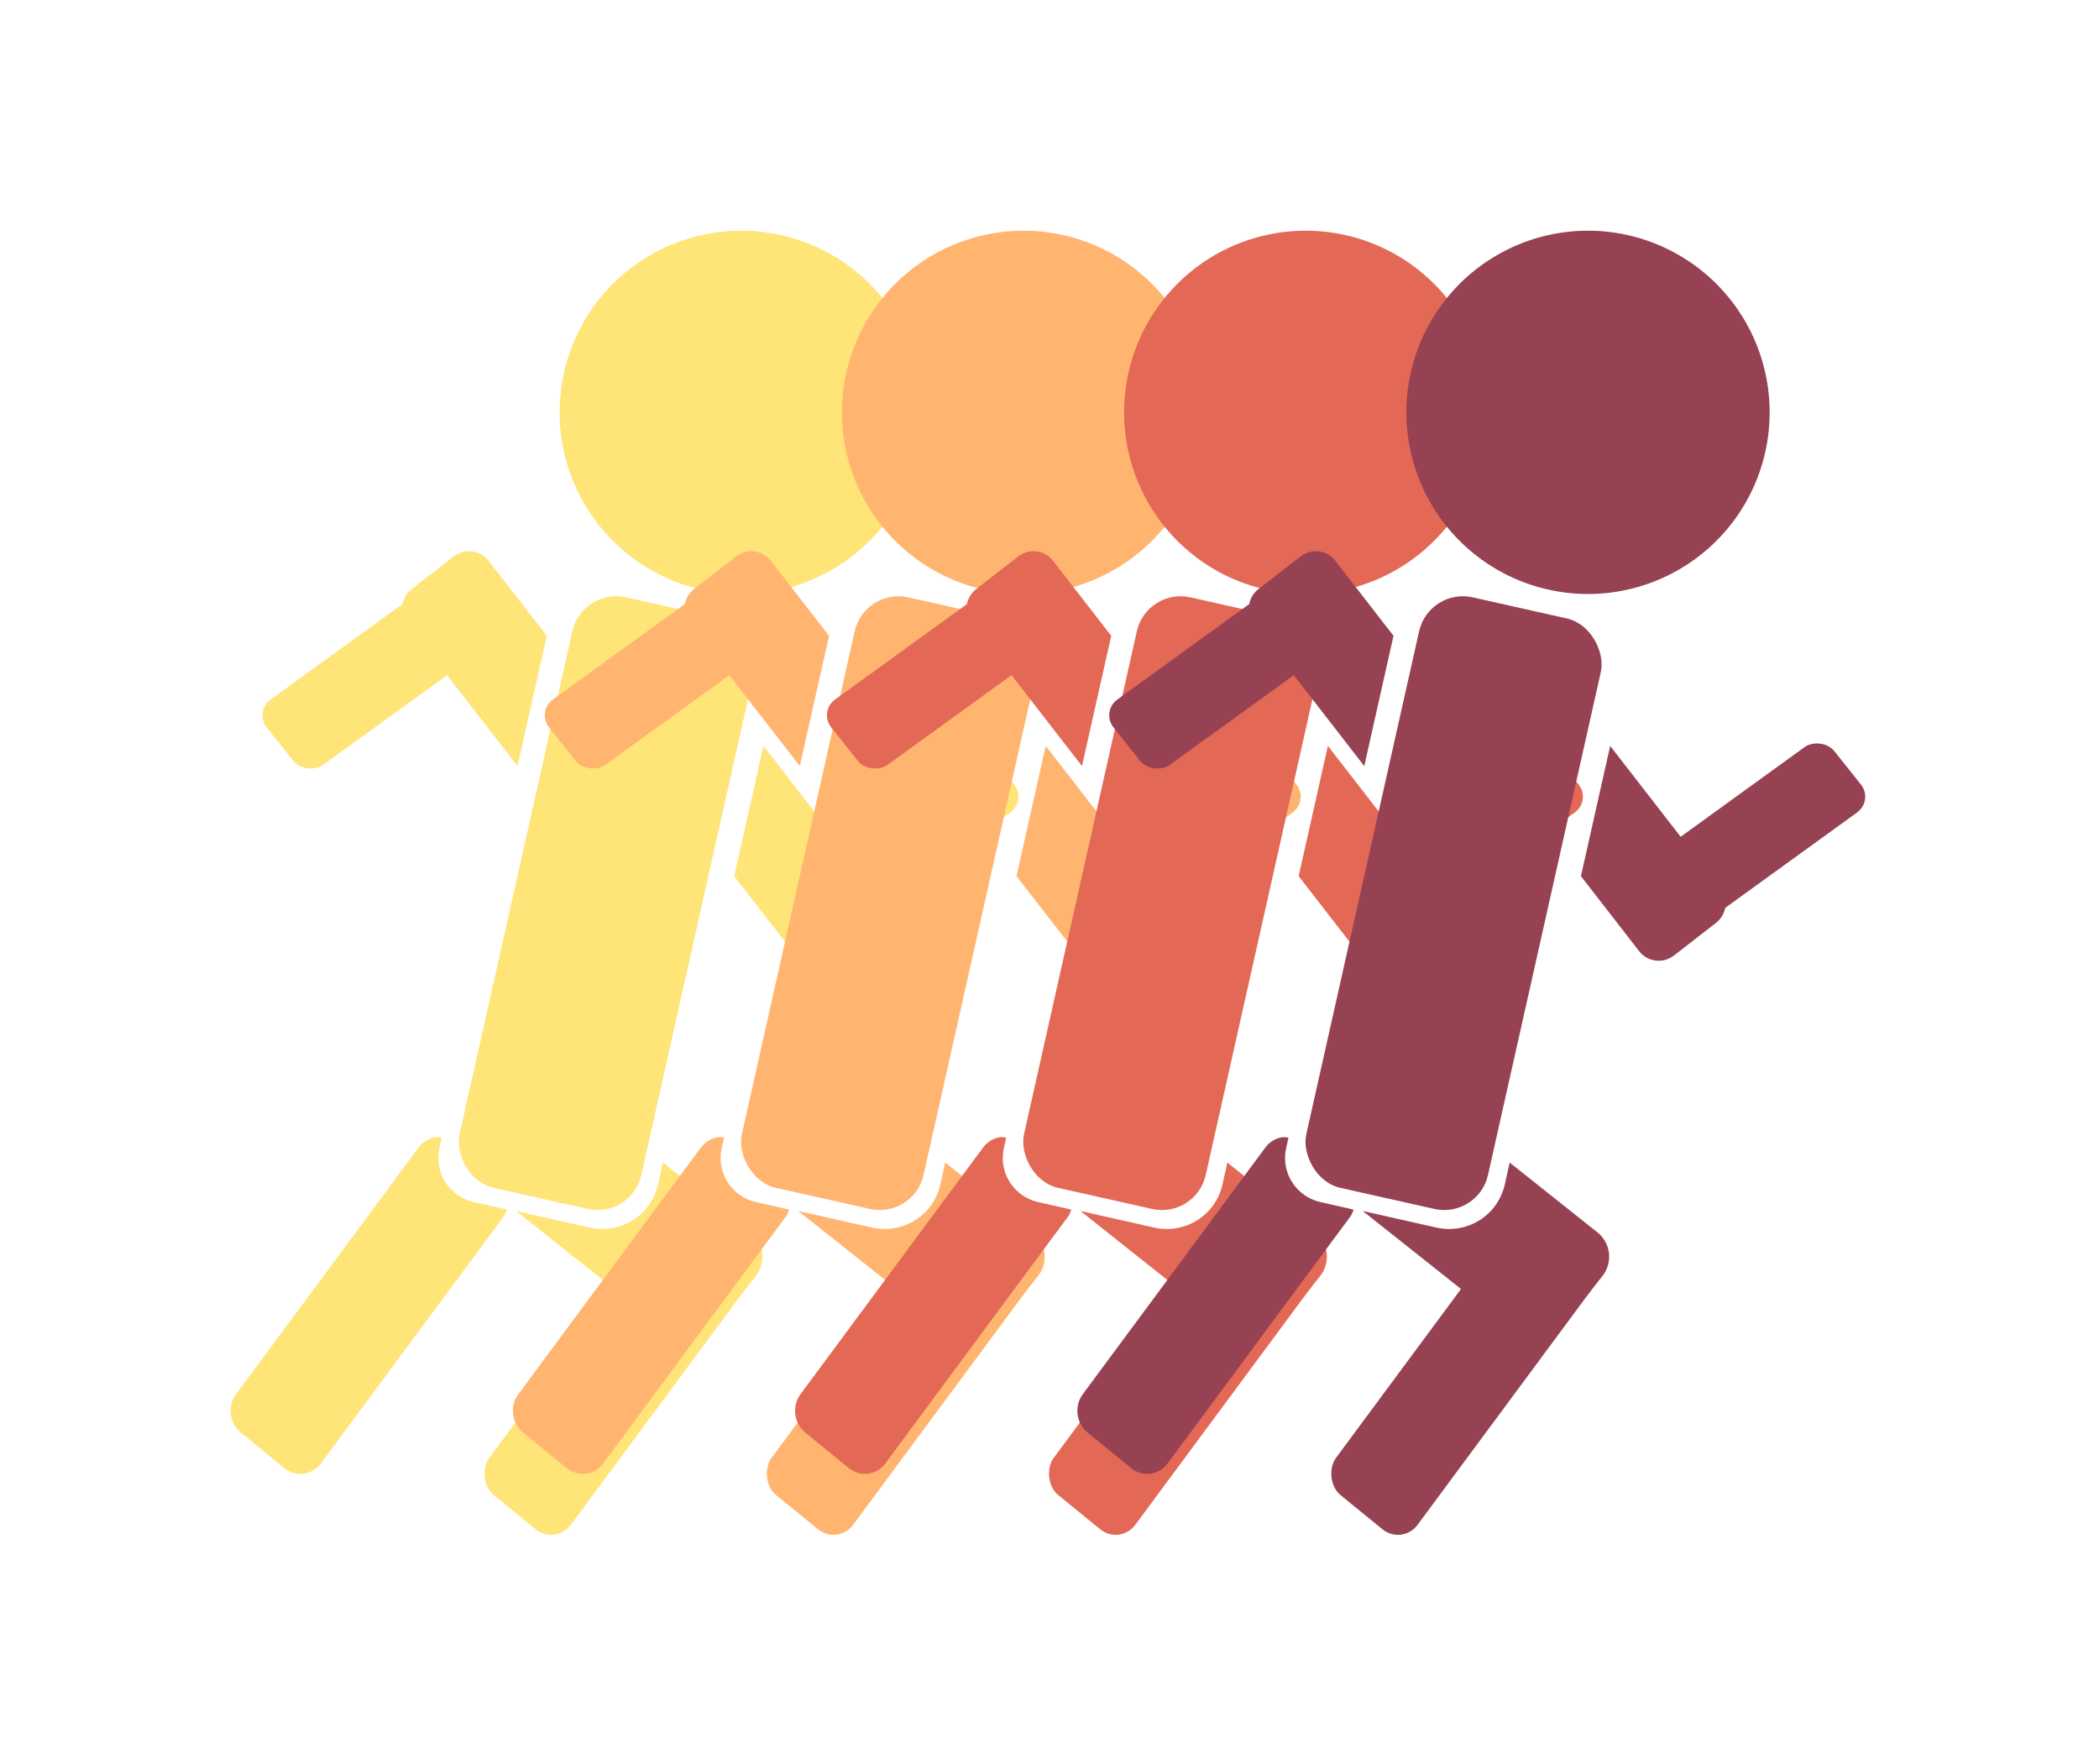 <?xml version="1.0" encoding="UTF-8" standalone="no"?>
<!-- Created with Inkscape (http://www.inkscape.org/) -->

<svg
   xmlns:dc="http://purl.org/dc/elements/1.1/"
   xmlns:cc="http://creativecommons.org/ns#"
   xmlns:rdf="http://www.w3.org/1999/02/22-rdf-syntax-ns#"
   xmlns:svg="http://www.w3.org/2000/svg"
   xmlns="http://www.w3.org/2000/svg"
   xmlns:sodipodi="http://sodipodi.sourceforge.net/DTD/sodipodi-0.dtd"
   xmlns:inkscape="http://www.inkscape.org/namespaces/inkscape"
   width="18.203mm"
   height="15.295mm"
   viewBox="0 0 18.203 15.295"
   version="1.1"
   id="svg8"
   inkscape:version="0.92.5 (2060ec1f9f, 2020-04-08)"
   sodipodi:docname="speed_button.svg">
  <defs
     id="defs2" />
  <sodipodi:namedview
     id="base"
     pagecolor="#ffffff"
     bordercolor="#666666"
     borderopacity="1.0"
     inkscape:pageopacity="0.0"
     inkscape:pageshadow="2"
     inkscape:zoom="6.4139693"
     inkscape:cx="53.973856"
     inkscape:cy="34.00753"
     inkscape:document-units="mm"
     inkscape:current-layer="layer1"
     showgrid="true"
     fit-margin-top="2"
     fit-margin-left="2"
     fit-margin-right="2"
     fit-margin-bottom="2"
     inkscape:window-width="1920"
     inkscape:window-height="1009"
     inkscape:window-x="0"
     inkscape:window-y="34"
     inkscape:window-maximized="1"
     inkscape:snap-global="false">
    <inkscape:grid
       type="xygrid"
       id="grid823"
       originx="-19.843"
       originy="-175.641" />
  </sodipodi:namedview>
  <g
     inkscape:label="Capa 1"
     inkscape:groupmode="layer"
     id="layer1"
     transform="translate(-19.843,-106.064)">
    <g
       id="g1012">
      <g
         style="fill:#e36956"
         transform="matrix(-0.126,0.218,-0.218,-0.126,57.99,99.916)"
         id="g935">
        <path
           style="opacity:1;fill:#e36956;fill-opacity:1;stroke:none;stroke-width:5;stroke-linecap:round;stroke-linejoin:miter;stroke-miterlimit:4;stroke-dasharray:none;stroke-dashoffset:0;stroke-opacity:1"
           d="m 130,307.52 c -86.667,543.333 -43.333,271.667 0,0 z m 0,0 c 0,0 -57.471,19.171 -59.91,95 H 70 v 5 115 h 0.035 c -0.011,1.423 0.433,2.843 1.326,4.234 l 0.072,0.109 c 7.189,10.772 39.193,17.567 71.518,15.186 27.468,-2.031 47.013,-10.151 47.008,-19.529 H 190 v -115 -5 h -0.09 c -2.439,-75.829 -59.91,-95 -59.91,-95 z"
           id="rect829"
           inkscape:connector-curvature="0"
           sodipodi:nodetypes="ccccccccccccccccc"
           transform="scale(0.265)" />
        <g
           style="fill:#e36956"
           id="g925">
          <g
             style="fill:#e36956"
             id="g876">
            <path
               style="opacity:1;fill:#e36956;fill-opacity:1;stroke:none;stroke-width:1.231;stroke-linecap:round;stroke-linejoin:miter;stroke-miterlimit:4;stroke-dasharray:none;stroke-dashoffset:0;stroke-opacity:1"
               d="m 33.843,84.01 c 0,0 -0.999,0.337 -2.472,1.172 4.082,2.316 11.832,8.495 12.273,22.209 h 0.022 v 1.231 28.304 h -0.01 c 0.001,2.308 -4.809,4.307 -11.57,4.807 -0.233,0.017 -0.467,0.032 -0.7,0.046 1.822,0.103 3.73,0.095 5.645,-0.046 6.76,-0.5 11.571,-2.498 11.57,-4.807 h 0.01 v -28.304 -1.231 h -0.022 C 47.989,88.729 33.843,84.01 33.843,84.01 Z"
               id="path852"
               inkscape:connector-curvature="0" />
            <path
               style="opacity:1;fill:#e36956;fill-opacity:1;stroke:none;stroke-width:1.323;stroke-linecap:round;stroke-linejoin:miter;stroke-miterlimit:4;stroke-dasharray:none;stroke-dashoffset:0;stroke-opacity:1"
               d="m 49.994,131.61 a 15.875,5.292 0 0 1 -12.31,4.519 15.875,5.292 0 0 1 -18.922,-4.017 l -0.019,-0.029 a 15.875,5.292 0 0 1 -0.221,-0.448 15.875,5.292 0 0 0 0.221,1.77 l 0.019,0.029 a 15.875,5.292 0 0 0 18.922,4.017 15.875,5.292 0 0 0 12.31,-5.842 z"
               id="path845"
               inkscape:connector-curvature="0" />
            <path
               inkscape:connector-curvature="0"
               id="path850"
               d="m 49.994,109.12 a 15.875,5.292 0 0 1 -12.31,4.519 15.875,5.292 0 0 1 -18.922,-4.017 l -0.019,-0.029 a 15.875,5.292 0 0 1 -0.221,-0.448 15.875,5.292 0 0 0 0.221,1.77 l 0.019,0.029 a 15.875,5.292 0 0 0 18.922,4.017 15.875,5.292 0 0 0 12.31,-5.842 z"
               style="opacity:1;fill:#e36956;fill-opacity:1;stroke:none;stroke-width:1.323;stroke-linecap:round;stroke-linejoin:miter;stroke-miterlimit:4;stroke-dasharray:none;stroke-dashoffset:0;stroke-opacity:1" />
            <path
               style="opacity:1;fill:#e36956;fill-opacity:1;stroke:none;stroke-width:1.323;stroke-linecap:round;stroke-linejoin:miter;stroke-miterlimit:4;stroke-dasharray:none;stroke-dashoffset:0;stroke-opacity:1"
               d="m 49.994,107.798 a 15.875,5.292 0 0 1 -12.31,4.519 15.875,5.292 0 0 1 -18.922,-4.017 l -0.019,-0.029 a 15.875,5.292 0 0 1 -0.221,-0.448 15.875,5.292 0 0 0 0.221,1.77 l 0.019,0.029 a 15.875,5.292 0 0 0 18.922,4.017 15.875,5.292 0 0 0 12.31,-5.842 z"
               id="path867"
               inkscape:connector-curvature="0" />
            <path
               inkscape:connector-curvature="0"
               id="path869"
               d="m 49.994,130.312 a 15.875,5.292 0 0 1 -12.31,4.519 15.875,5.292 0 0 1 -18.922,-4.017 l -0.019,-0.029 a 15.875,5.292 0 0 1 -0.221,-0.448 15.875,5.292 0 0 0 0.221,1.77 l 0.019,0.029 a 15.875,5.292 0 0 0 18.922,4.017 15.875,5.292 0 0 0 12.31,-5.842 z"
               style="opacity:1;fill:#e36956;fill-opacity:1;stroke:none;stroke-width:1.323;stroke-linecap:round;stroke-linejoin:miter;stroke-miterlimit:4;stroke-dasharray:none;stroke-dashoffset:0;stroke-opacity:1" />
          </g>
        </g>
      </g>
      <path
         inkscape:connector-curvature="0"
         id="path937"
         d="m 35.471,101.085 h -6.615 l 6.615,-1.323 1.323,1.323 z"
         style="fill:#ff9166;stroke:none;stroke-width:0.265px;stroke-linecap:butt;stroke-linejoin:miter;stroke-opacity:1" />
      <path
         style="fill:#ff9166;stroke:none;stroke-width:0.265px;stroke-linecap:butt;stroke-linejoin:miter;stroke-opacity:1"
         d="m 39.431,95.571 -2.164,-6.251 0.914,6.683 1.683,0.817 z"
         id="path939"
         inkscape:connector-curvature="0" />
      <path
         inkscape:connector-curvature="0"
         id="path941"
         d="m 38.173,96.847 -2.474,-3.512 1.98,4.003 0.99,0.212 z"
         style="fill:#ff9166;stroke:none;stroke-width:0.154px;stroke-linecap:butt;stroke-linejoin:miter;stroke-opacity:1" />
      <path
         style="fill:#ff9166;stroke:none;stroke-width:0.154px;stroke-linecap:butt;stroke-linejoin:miter;stroke-opacity:1"
         d="m 36.633,99.093 -4.296,0.052 4.404,-0.741 0.752,0.678 z"
         id="path943"
         inkscape:connector-curvature="0" />
      <path
         inkscape:connector-curvature="0"
         id="path945"
         d="m 28.522,99.917 -0.908,0.289 -0.413,-0.701 z"
         style="fill:#ff9166;stroke:none;stroke-width:0.265px;stroke-linecap:butt;stroke-linejoin:miter;stroke-opacity:1" />
      <path
         inkscape:connector-curvature="0"
         id="path947"
         d="m 34.668,90.594 -0.289,-0.908 0.949,0.495 z"
         style="fill:#ff9166;stroke:none;stroke-width:0.265px;stroke-linecap:butt;stroke-linejoin:miter;stroke-opacity:1" />
      <path
         inkscape:connector-curvature="0"
         id="path949"
         d="m 33.802,87.83 -0.413,-0.578 0.66,0.165 0.165,0.454 z"
         style="fill:#ff9166;stroke:none;stroke-width:0.265px;stroke-linecap:butt;stroke-linejoin:miter;stroke-opacity:1" />
      <path
         inkscape:connector-curvature="0"
         id="path951"
         d="m 25.964,97.524 -1.155,-0.124 1.485,-0.248 z"
         style="fill:#ff9166;stroke:none;stroke-width:0.265px;stroke-linecap:butt;stroke-linejoin:miter;stroke-opacity:1" />
      <path
         inkscape:connector-curvature="0"
         id="path953"
         d="m 39.431,95.571 -2.164,-6.251 0.914,6.683 1.683,0.817 z"
         style="fill:#ff9166;stroke:none;stroke-width:0.265px;stroke-linecap:butt;stroke-linejoin:miter;stroke-opacity:1" />
      <path
         style="fill:#ffe478;stroke:none;stroke-width:0.177px;stroke-linecap:butt;stroke-linejoin:miter;stroke-opacity:1"
         d="m 36.962,100.992 h -4.535 l 4.535,-0.861 0.907,0.861 z"
         id="path955"
         inkscape:connector-curvature="0" />
      <path
         style="fill:#ffe478;stroke:none;stroke-width:0.103px;stroke-linecap:butt;stroke-linejoin:miter;stroke-opacity:1"
         d="m 38.567,98.604 -1.696,-2.287 1.357,2.606 0.679,0.138 z"
         id="path957"
         inkscape:connector-curvature="0" />
      <path
         inkscape:connector-curvature="0"
         id="path959"
         d="m 38.295,99.86 -2.945,0.034 3.019,-0.482 0.515,0.441 z"
         style="fill:#ffe478;stroke:none;stroke-width:0.103px;stroke-linecap:butt;stroke-linejoin:miter;stroke-opacity:1" />
      <path
         style="fill:#ffe478;stroke:none;stroke-width:0.177px;stroke-linecap:butt;stroke-linejoin:miter;stroke-opacity:1"
         d="m 39.677,97.401 -1.484,-4.07 0.627,4.351 1.154,0.532 z"
         id="path961"
         inkscape:connector-curvature="0" />
      <g
         id="g979"
         transform="matrix(-0.126,0.218,-0.218,-0.126,58.196,99.462)"
         style="fill:#964253">
        <path
           transform="scale(0.265)"
           sodipodi:nodetypes="ccccccccccccccccc"
           inkscape:connector-curvature="0"
           id="path963"
           d="m 130,307.52 c -86.667,543.333 -43.333,271.667 0,0 z m 0,0 c 0,0 -57.471,19.171 -59.91,95 H 70 v 5 115 h 0.035 c -0.011,1.423 0.433,2.843 1.326,4.234 l 0.072,0.109 c 7.189,10.772 39.193,17.567 71.518,15.186 27.468,-2.031 47.013,-10.151 47.008,-19.529 H 190 v -115 -5 h -0.09 c -2.439,-75.829 -59.91,-95 -59.91,-95 z"
           style="opacity:1;fill:#964253;fill-opacity:1;stroke:none;stroke-width:5;stroke-linecap:round;stroke-linejoin:miter;stroke-miterlimit:4;stroke-dasharray:none;stroke-dashoffset:0;stroke-opacity:1" />
        <g
           id="g977"
           style="fill:#964253">
          <g
             id="g975"
             style="fill:#964253">
            <path
               inkscape:connector-curvature="0"
               id="path965"
               d="m 33.843,84.01 c 0,0 -0.999,0.337 -2.472,1.172 4.082,2.316 11.832,8.495 12.273,22.209 h 0.022 v 1.231 28.304 h -0.01 c 0.001,2.308 -4.809,4.307 -11.57,4.807 -0.233,0.017 -0.467,0.032 -0.7,0.046 1.822,0.103 3.73,0.095 5.645,-0.046 6.76,-0.5 11.571,-2.498 11.57,-4.807 h 0.01 v -28.304 -1.231 h -0.022 C 47.989,88.729 33.843,84.01 33.843,84.01 Z"
               style="opacity:1;fill:#964253;fill-opacity:1;stroke:none;stroke-width:1.231;stroke-linecap:round;stroke-linejoin:miter;stroke-miterlimit:4;stroke-dasharray:none;stroke-dashoffset:0;stroke-opacity:1" />
            <path
               inkscape:connector-curvature="0"
               id="path967"
               d="m 49.994,131.61 a 15.875,5.292 0 0 1 -12.31,4.519 15.875,5.292 0 0 1 -18.922,-4.017 l -0.019,-0.029 a 15.875,5.292 0 0 1 -0.221,-0.448 15.875,5.292 0 0 0 0.221,1.77 l 0.019,0.029 a 15.875,5.292 0 0 0 18.922,4.017 15.875,5.292 0 0 0 12.31,-5.842 z"
               style="opacity:1;fill:#964253;fill-opacity:1;stroke:none;stroke-width:1.323;stroke-linecap:round;stroke-linejoin:miter;stroke-miterlimit:4;stroke-dasharray:none;stroke-dashoffset:0;stroke-opacity:1" />
            <path
               style="opacity:1;fill:#964253;fill-opacity:1;stroke:none;stroke-width:1.323;stroke-linecap:round;stroke-linejoin:miter;stroke-miterlimit:4;stroke-dasharray:none;stroke-dashoffset:0;stroke-opacity:1"
               d="m 49.994,109.12 a 15.875,5.292 0 0 1 -12.31,4.519 15.875,5.292 0 0 1 -18.922,-4.017 l -0.019,-0.029 a 15.875,5.292 0 0 1 -0.221,-0.448 15.875,5.292 0 0 0 0.221,1.77 l 0.019,0.029 a 15.875,5.292 0 0 0 18.922,4.017 15.875,5.292 0 0 0 12.31,-5.842 z"
               id="path969"
               inkscape:connector-curvature="0" />
            <path
               inkscape:connector-curvature="0"
               id="path971"
               d="m 49.994,107.798 a 15.875,5.292 0 0 1 -12.31,4.519 15.875,5.292 0 0 1 -18.922,-4.017 l -0.019,-0.029 a 15.875,5.292 0 0 1 -0.221,-0.448 15.875,5.292 0 0 0 0.221,1.77 l 0.019,0.029 a 15.875,5.292 0 0 0 18.922,4.017 15.875,5.292 0 0 0 12.31,-5.842 z"
               style="opacity:1;fill:#964253;fill-opacity:1;stroke:none;stroke-width:1.323;stroke-linecap:round;stroke-linejoin:miter;stroke-miterlimit:4;stroke-dasharray:none;stroke-dashoffset:0;stroke-opacity:1" />
            <path
               style="opacity:1;fill:#964253;fill-opacity:1;stroke:none;stroke-width:1.323;stroke-linecap:round;stroke-linejoin:miter;stroke-miterlimit:4;stroke-dasharray:none;stroke-dashoffset:0;stroke-opacity:1"
               d="m 49.994,130.312 a 15.875,5.292 0 0 1 -12.31,4.519 15.875,5.292 0 0 1 -18.922,-4.017 l -0.019,-0.029 a 15.875,5.292 0 0 1 -0.221,-0.448 15.875,5.292 0 0 0 0.221,1.77 l 0.019,0.029 a 15.875,5.292 0 0 0 18.922,4.017 15.875,5.292 0 0 0 12.31,-5.842 z"
               id="path973"
               inkscape:connector-curvature="0" />
          </g>
        </g>
      </g>
    </g>
    <g
       id="g1092"
       style="fill:#ffe478"
       transform="translate(0,0.021)">
      <path
         d="m 24.732,109.952 a 1.575,1.575 0 0 1 1.204,-1.872 1.575,1.575 0 0 1 1.874,1.201 1.575,1.575 0 0 1 -1.198,1.876 1.575,1.575 0 0 1 -1.878,-1.196"
         sodipodi:open="true"
         sodipodi:end="2.9226236"
         sodipodi:start="2.9282436"
         sodipodi:ry="1.5751226"
         sodipodi:rx="1.5751226"
         sodipodi:cy="109.61842"
         sodipodi:cx="26.271887"
         sodipodi:type="arc"
         id="path1033"
         style="opacity:1;fill:#ffe478;fill-opacity:1;stroke:none;stroke-width:0.529;stroke-linecap:round;stroke-linejoin:miter;stroke-miterlimit:4;stroke-dasharray:none;stroke-dashoffset:0;stroke-opacity:1" />
      <rect
         transform="rotate(12.642)"
         ry="0.389"
         y="102.996"
         x="48.612"
         height="5.248"
         width="1.615"
         id="rect1035"
         style="opacity:1;fill:#ffe478;fill-opacity:1;stroke:none;stroke-width:0.523;stroke-linecap:round;stroke-linejoin:miter;stroke-miterlimit:4;stroke-dasharray:none;stroke-dashoffset:0;stroke-opacity:1" />
      <g
         transform="translate(0.113,0.062)"
         id="g1046"
         style="fill:#ffe478">
        <path
           inkscape:connector-curvature="0"
           style="opacity:1;fill:#ffe478;fill-opacity:1;stroke:none;stroke-width:1.091;stroke-linecap:round;stroke-linejoin:miter;stroke-miterlimit:4;stroke-dasharray:none;stroke-dashoffset:0;stroke-opacity:1"
           d="m 33.32,117.176 -0.957,4.262 1.904,2.455 c 0.276,0.355 0.783,0.418 1.139,0.143 l 1.377,-1.068 c 0.355,-0.276 0.42,-0.783 0.145,-1.139 z"
           transform="matrix(0.265,0,0,0.265,17.521,81.398)"
           id="rect1037" />
        <rect
           style="opacity:1;fill:#ffe478;fill-opacity:1;stroke:none;stroke-width:0.237;stroke-linecap:round;stroke-linejoin:miter;stroke-miterlimit:4;stroke-dasharray:none;stroke-dashoffset:0;stroke-opacity:1"
           id="rect1039"
           width="0.727"
           height="2.395"
           x="107.684"
           y="-50.425"
           ry="0.178"
           transform="matrix(0.623,0.782,0.81,-0.586,0,0)" />
      </g>
      <g
         transform="rotate(180,25.341,112.568)"
         id="g1052"
         style="fill:#ffe478">
        <path
           inkscape:connector-curvature="0"
           id="path1048"
           transform="matrix(0.265,0,0,0.265,17.521,81.398)"
           d="m 33.32,117.176 -0.957,4.262 1.904,2.455 c 0.276,0.355 0.783,0.418 1.139,0.143 l 1.377,-1.068 c 0.355,-0.276 0.42,-0.783 0.145,-1.139 z"
           style="opacity:1;fill:#ffe478;fill-opacity:1;stroke:none;stroke-width:1.091;stroke-linecap:round;stroke-linejoin:miter;stroke-miterlimit:4;stroke-dasharray:none;stroke-dashoffset:0;stroke-opacity:1" />
        <rect
           transform="matrix(0.623,0.782,0.81,-0.586,0,0)"
           ry="0.178"
           y="-50.425"
           x="107.684"
           height="2.395"
           width="0.727"
           id="rect1050"
           style="opacity:1;fill:#ffe478;fill-opacity:1;stroke:none;stroke-width:0.237;stroke-linecap:round;stroke-linejoin:miter;stroke-miterlimit:4;stroke-dasharray:none;stroke-dashoffset:0;stroke-opacity:1" />
      </g>
      <g
         transform="translate(0.022,-0.03)"
         id="g1067"
         style="fill:#ffe478">
        <path
           style="opacity:1;fill:#ffe478;fill-opacity:1;stroke:none;stroke-width:0.363;stroke-linecap:round;stroke-linejoin:miter;stroke-miterlimit:4;stroke-dasharray:none;stroke-dashoffset:0;stroke-opacity:1"
           d="m 25.57,116.155 -0.042,0.189 c -0.06,0.268 -0.324,0.435 -0.592,0.375 l -0.64,-0.144 1.338,1.062 c 0.117,0.093 0.286,0.074 0.379,-0.043 l 0.361,-0.454 c 0.093,-0.117 0.074,-0.287 -0.043,-0.38 z"
           id="path1054"
           inkscape:connector-curvature="0" />
        <rect
           transform="matrix(0.775,0.632,-0.595,0.804,0,0)"
           ry="0.223"
           y="74.075"
           x="90.061"
           height="3.013"
           width="0.915"
           id="rect1056"
           style="opacity:1;fill:#ffe478;fill-opacity:1;stroke:none;stroke-width:0.298;stroke-linecap:round;stroke-linejoin:miter;stroke-miterlimit:4;stroke-dasharray:none;stroke-dashoffset:0;stroke-opacity:1" />
      </g>
      <path
         inkscape:connector-curvature="0"
         id="rect1071"
         d="m 23.624,115.905 c -0.057,0.007 -0.112,0.038 -0.15,0.089 l -1.584,2.14 c -0.076,0.103 -0.058,0.252 0.042,0.333 l 0.376,0.307 c 0.1,0.081 0.241,0.064 0.318,-0.04 l 1.584,-2.14 c 0.014,-0.019 0.021,-0.04 0.029,-0.061 l -0.287,-0.065 c -0.213,-0.048 -0.346,-0.257 -0.298,-0.47 l 0.02,-0.089 c -0.017,-0.002 -0.033,-0.006 -0.05,-0.004 z"
         style="opacity:1;fill:#ffe478;fill-opacity:1;stroke:none;stroke-width:0.309;stroke-linecap:round;stroke-linejoin:miter;stroke-miterlimit:4;stroke-dasharray:none;stroke-dashoffset:0;stroke-opacity:1" />
    </g>
    <g
       id="g1118"
       transform="translate(2.448,0.021)"
       style="fill:#ffb570">
      <path
         style="opacity:1;fill:#ffb570;fill-opacity:1;stroke:none;stroke-width:0.529;stroke-linecap:round;stroke-linejoin:miter;stroke-miterlimit:4;stroke-dasharray:none;stroke-dashoffset:0;stroke-opacity:1"
         id="path1094"
         sodipodi:type="arc"
         sodipodi:cx="26.271887"
         sodipodi:cy="109.61842"
         sodipodi:rx="1.5751226"
         sodipodi:ry="1.5751226"
         sodipodi:start="2.9282436"
         sodipodi:end="2.9226236"
         sodipodi:open="true"
         d="m 24.732,109.952 a 1.575,1.575 0 0 1 1.204,-1.872 1.575,1.575 0 0 1 1.874,1.201 1.575,1.575 0 0 1 -1.198,1.876 1.575,1.575 0 0 1 -1.878,-1.196" />
      <rect
         style="opacity:1;fill:#ffb570;fill-opacity:1;stroke:none;stroke-width:0.523;stroke-linecap:round;stroke-linejoin:miter;stroke-miterlimit:4;stroke-dasharray:none;stroke-dashoffset:0;stroke-opacity:1"
         id="rect1096"
         width="1.615"
         height="5.248"
         x="48.612"
         y="102.996"
         ry="0.389"
         transform="rotate(12.642)" />
      <g
         id="g1102"
         transform="translate(0.113,0.062)"
         style="fill:#ffb570">
        <path
           id="path1098"
           transform="matrix(0.265,0,0,0.265,17.521,81.398)"
           d="m 33.32,117.176 -0.957,4.262 1.904,2.455 c 0.276,0.355 0.783,0.418 1.139,0.143 l 1.377,-1.068 c 0.355,-0.276 0.42,-0.783 0.145,-1.139 z"
           style="opacity:1;fill:#ffb570;fill-opacity:1;stroke:none;stroke-width:1.091;stroke-linecap:round;stroke-linejoin:miter;stroke-miterlimit:4;stroke-dasharray:none;stroke-dashoffset:0;stroke-opacity:1"
           inkscape:connector-curvature="0" />
        <rect
           transform="matrix(0.623,0.782,0.81,-0.586,0,0)"
           ry="0.178"
           y="-50.425"
           x="107.684"
           height="2.395"
           width="0.727"
           id="rect1100"
           style="opacity:1;fill:#ffb570;fill-opacity:1;stroke:none;stroke-width:0.237;stroke-linecap:round;stroke-linejoin:miter;stroke-miterlimit:4;stroke-dasharray:none;stroke-dashoffset:0;stroke-opacity:1" />
      </g>
      <g
         id="g1108"
         transform="rotate(180,25.341,112.568)"
         style="fill:#ffb570">
        <path
           style="opacity:1;fill:#ffb570;fill-opacity:1;stroke:none;stroke-width:1.091;stroke-linecap:round;stroke-linejoin:miter;stroke-miterlimit:4;stroke-dasharray:none;stroke-dashoffset:0;stroke-opacity:1"
           d="m 33.32,117.176 -0.957,4.262 1.904,2.455 c 0.276,0.355 0.783,0.418 1.139,0.143 l 1.377,-1.068 c 0.355,-0.276 0.42,-0.783 0.145,-1.139 z"
           transform="matrix(0.265,0,0,0.265,17.521,81.398)"
           id="path1104"
           inkscape:connector-curvature="0" />
        <rect
           style="opacity:1;fill:#ffb570;fill-opacity:1;stroke:none;stroke-width:0.237;stroke-linecap:round;stroke-linejoin:miter;stroke-miterlimit:4;stroke-dasharray:none;stroke-dashoffset:0;stroke-opacity:1"
           id="rect1106"
           width="0.727"
           height="2.395"
           x="107.684"
           y="-50.425"
           ry="0.178"
           transform="matrix(0.623,0.782,0.81,-0.586,0,0)" />
      </g>
      <g
         id="g1114"
         transform="translate(0.022,-0.03)"
         style="fill:#ffb570">
        <path
           inkscape:connector-curvature="0"
           id="path1110"
           d="m 25.57,116.155 -0.042,0.189 c -0.06,0.268 -0.324,0.435 -0.592,0.375 l -0.64,-0.144 1.338,1.062 c 0.117,0.093 0.286,0.074 0.379,-0.043 l 0.361,-0.454 c 0.093,-0.117 0.074,-0.287 -0.043,-0.38 z"
           style="opacity:1;fill:#ffb570;fill-opacity:1;stroke:none;stroke-width:0.363;stroke-linecap:round;stroke-linejoin:miter;stroke-miterlimit:4;stroke-dasharray:none;stroke-dashoffset:0;stroke-opacity:1" />
        <rect
           style="opacity:1;fill:#ffb570;fill-opacity:1;stroke:none;stroke-width:0.298;stroke-linecap:round;stroke-linejoin:miter;stroke-miterlimit:4;stroke-dasharray:none;stroke-dashoffset:0;stroke-opacity:1"
           id="rect1112"
           width="0.915"
           height="3.013"
           x="90.061"
           y="74.075"
           ry="0.223"
           transform="matrix(0.775,0.632,-0.595,0.804,0,0)" />
      </g>
      <path
         style="opacity:1;fill:#ffb570;fill-opacity:1;stroke:none;stroke-width:0.309;stroke-linecap:round;stroke-linejoin:miter;stroke-miterlimit:4;stroke-dasharray:none;stroke-dashoffset:0;stroke-opacity:1"
         d="m 23.624,115.905 c -0.057,0.007 -0.112,0.038 -0.15,0.089 l -1.584,2.14 c -0.076,0.103 -0.058,0.252 0.042,0.333 l 0.376,0.307 c 0.1,0.081 0.241,0.064 0.318,-0.04 l 1.584,-2.14 c 0.014,-0.019 0.021,-0.04 0.029,-0.061 l -0.287,-0.065 c -0.213,-0.048 -0.346,-0.257 -0.298,-0.47 l 0.02,-0.089 c -0.017,-0.002 -0.033,-0.006 -0.05,-0.004 z"
         id="path1116"
         inkscape:connector-curvature="0" />
    </g>
    <g
       transform="translate(4.895,0.021)"
       id="g1144"
       style="fill:#e36956">
      <path
         d="m 24.732,109.952 a 1.575,1.575 0 0 1 1.204,-1.872 1.575,1.575 0 0 1 1.874,1.201 1.575,1.575 0 0 1 -1.198,1.876 1.575,1.575 0 0 1 -1.878,-1.196"
         sodipodi:open="true"
         sodipodi:end="2.9226236"
         sodipodi:start="2.9282436"
         sodipodi:ry="1.5751226"
         sodipodi:rx="1.5751226"
         sodipodi:cy="109.61842"
         sodipodi:cx="26.271887"
         sodipodi:type="arc"
         id="path1120"
         style="opacity:1;fill:#e36956;fill-opacity:1;stroke:none;stroke-width:0.529;stroke-linecap:round;stroke-linejoin:miter;stroke-miterlimit:4;stroke-dasharray:none;stroke-dashoffset:0;stroke-opacity:1" />
      <rect
         transform="rotate(12.642)"
         ry="0.389"
         y="102.996"
         x="48.612"
         height="5.248"
         width="1.615"
         id="rect1122"
         style="opacity:1;fill:#e36956;fill-opacity:1;stroke:none;stroke-width:0.523;stroke-linecap:round;stroke-linejoin:miter;stroke-miterlimit:4;stroke-dasharray:none;stroke-dashoffset:0;stroke-opacity:1" />
      <g
         transform="translate(0.113,0.062)"
         id="g1128"
         style="fill:#e36956">
        <path
           inkscape:connector-curvature="0"
           style="opacity:1;fill:#e36956;fill-opacity:1;stroke:none;stroke-width:1.091;stroke-linecap:round;stroke-linejoin:miter;stroke-miterlimit:4;stroke-dasharray:none;stroke-dashoffset:0;stroke-opacity:1"
           d="m 33.32,117.176 -0.957,4.262 1.904,2.455 c 0.276,0.355 0.783,0.418 1.139,0.143 l 1.377,-1.068 c 0.355,-0.276 0.42,-0.783 0.145,-1.139 z"
           transform="matrix(0.265,0,0,0.265,17.521,81.398)"
           id="path1124" />
        <rect
           style="opacity:1;fill:#e36956;fill-opacity:1;stroke:none;stroke-width:0.237;stroke-linecap:round;stroke-linejoin:miter;stroke-miterlimit:4;stroke-dasharray:none;stroke-dashoffset:0;stroke-opacity:1"
           id="rect1126"
           width="0.727"
           height="2.395"
           x="107.684"
           y="-50.425"
           ry="0.178"
           transform="matrix(0.623,0.782,0.81,-0.586,0,0)" />
      </g>
      <g
         transform="rotate(180,25.341,112.568)"
         id="g1134"
         style="fill:#e36956">
        <path
           inkscape:connector-curvature="0"
           id="path1130"
           transform="matrix(0.265,0,0,0.265,17.521,81.398)"
           d="m 33.32,117.176 -0.957,4.262 1.904,2.455 c 0.276,0.355 0.783,0.418 1.139,0.143 l 1.377,-1.068 c 0.355,-0.276 0.42,-0.783 0.145,-1.139 z"
           style="opacity:1;fill:#e36956;fill-opacity:1;stroke:none;stroke-width:1.091;stroke-linecap:round;stroke-linejoin:miter;stroke-miterlimit:4;stroke-dasharray:none;stroke-dashoffset:0;stroke-opacity:1" />
        <rect
           transform="matrix(0.623,0.782,0.81,-0.586,0,0)"
           ry="0.178"
           y="-50.425"
           x="107.684"
           height="2.395"
           width="0.727"
           id="rect1132"
           style="opacity:1;fill:#e36956;fill-opacity:1;stroke:none;stroke-width:0.237;stroke-linecap:round;stroke-linejoin:miter;stroke-miterlimit:4;stroke-dasharray:none;stroke-dashoffset:0;stroke-opacity:1" />
      </g>
      <g
         transform="translate(0.022,-0.03)"
         id="g1140"
         style="fill:#e36956">
        <path
           style="opacity:1;fill:#e36956;fill-opacity:1;stroke:none;stroke-width:0.363;stroke-linecap:round;stroke-linejoin:miter;stroke-miterlimit:4;stroke-dasharray:none;stroke-dashoffset:0;stroke-opacity:1"
           d="m 25.57,116.155 -0.042,0.189 c -0.06,0.268 -0.324,0.435 -0.592,0.375 l -0.64,-0.144 1.338,1.062 c 0.117,0.093 0.286,0.074 0.379,-0.043 l 0.361,-0.454 c 0.093,-0.117 0.074,-0.287 -0.043,-0.38 z"
           id="path1136"
           inkscape:connector-curvature="0" />
        <rect
           transform="matrix(0.775,0.632,-0.595,0.804,0,0)"
           ry="0.223"
           y="74.075"
           x="90.061"
           height="3.013"
           width="0.915"
           id="rect1138"
           style="opacity:1;fill:#e36956;fill-opacity:1;stroke:none;stroke-width:0.298;stroke-linecap:round;stroke-linejoin:miter;stroke-miterlimit:4;stroke-dasharray:none;stroke-dashoffset:0;stroke-opacity:1" />
      </g>
      <path
         inkscape:connector-curvature="0"
         id="path1142"
         d="m 23.624,115.905 c -0.057,0.007 -0.112,0.038 -0.15,0.089 l -1.584,2.14 c -0.076,0.103 -0.058,0.252 0.042,0.333 l 0.376,0.307 c 0.1,0.081 0.241,0.064 0.318,-0.04 l 1.584,-2.14 c 0.014,-0.019 0.021,-0.04 0.029,-0.061 l -0.287,-0.065 c -0.213,-0.048 -0.346,-0.257 -0.298,-0.47 l 0.02,-0.089 c -0.017,-0.002 -0.033,-0.006 -0.05,-0.004 z"
         style="opacity:1;fill:#e36956;fill-opacity:1;stroke:none;stroke-width:0.309;stroke-linecap:round;stroke-linejoin:miter;stroke-miterlimit:4;stroke-dasharray:none;stroke-dashoffset:0;stroke-opacity:1" />
    </g>
    <g
       id="g1170"
       transform="translate(7.343,0.021)">
      <path
         style="opacity:1;fill:#964253;fill-opacity:1;stroke:none;stroke-width:0.529;stroke-linecap:round;stroke-linejoin:miter;stroke-miterlimit:4;stroke-dasharray:none;stroke-dashoffset:0;stroke-opacity:1"
         id="path1146"
         sodipodi:type="arc"
         sodipodi:cx="26.271887"
         sodipodi:cy="109.61842"
         sodipodi:rx="1.5751226"
         sodipodi:ry="1.5751226"
         sodipodi:start="2.9282436"
         sodipodi:end="2.9226236"
         sodipodi:open="true"
         d="m 24.732,109.952 a 1.575,1.575 0 0 1 1.204,-1.872 1.575,1.575 0 0 1 1.874,1.201 1.575,1.575 0 0 1 -1.198,1.876 1.575,1.575 0 0 1 -1.878,-1.196" />
      <rect
         style="opacity:1;fill:#964253;fill-opacity:1;stroke:none;stroke-width:0.523;stroke-linecap:round;stroke-linejoin:miter;stroke-miterlimit:4;stroke-dasharray:none;stroke-dashoffset:0;stroke-opacity:1"
         id="rect1148"
         width="1.615"
         height="5.248"
         x="48.612"
         y="102.996"
         ry="0.389"
         transform="rotate(12.642)" />
      <g
         id="g1154"
         transform="translate(0.113,0.062)">
        <path
           id="path1150"
           transform="matrix(0.265,0,0,0.265,17.521,81.398)"
           d="m 33.32,117.176 -0.957,4.262 1.904,2.455 c 0.276,0.355 0.783,0.418 1.139,0.143 l 1.377,-1.068 c 0.355,-0.276 0.42,-0.783 0.145,-1.139 z"
           style="opacity:1;fill:#964253;fill-opacity:1;stroke:none;stroke-width:1.091;stroke-linecap:round;stroke-linejoin:miter;stroke-miterlimit:4;stroke-dasharray:none;stroke-dashoffset:0;stroke-opacity:1"
           inkscape:connector-curvature="0" />
        <rect
           transform="matrix(0.623,0.782,0.81,-0.586,0,0)"
           ry="0.178"
           y="-50.425"
           x="107.684"
           height="2.395"
           width="0.727"
           id="rect1152"
           style="opacity:1;fill:#964253;fill-opacity:1;stroke:none;stroke-width:0.237;stroke-linecap:round;stroke-linejoin:miter;stroke-miterlimit:4;stroke-dasharray:none;stroke-dashoffset:0;stroke-opacity:1" />
      </g>
      <g
         id="g1160"
         transform="rotate(180,25.341,112.568)">
        <path
           style="opacity:1;fill:#964253;fill-opacity:1;stroke:none;stroke-width:1.091;stroke-linecap:round;stroke-linejoin:miter;stroke-miterlimit:4;stroke-dasharray:none;stroke-dashoffset:0;stroke-opacity:1"
           d="m 33.32,117.176 -0.957,4.262 1.904,2.455 c 0.276,0.355 0.783,0.418 1.139,0.143 l 1.377,-1.068 c 0.355,-0.276 0.42,-0.783 0.145,-1.139 z"
           transform="matrix(0.265,0,0,0.265,17.521,81.398)"
           id="path1156"
           inkscape:connector-curvature="0" />
        <rect
           style="opacity:1;fill:#964253;fill-opacity:1;stroke:none;stroke-width:0.237;stroke-linecap:round;stroke-linejoin:miter;stroke-miterlimit:4;stroke-dasharray:none;stroke-dashoffset:0;stroke-opacity:1"
           id="rect1158"
           width="0.727"
           height="2.395"
           x="107.684"
           y="-50.425"
           ry="0.178"
           transform="matrix(0.623,0.782,0.81,-0.586,0,0)" />
      </g>
      <g
         id="g1166"
         transform="translate(0.022,-0.03)">
        <path
           inkscape:connector-curvature="0"
           id="path1162"
           d="m 25.57,116.155 -0.042,0.189 c -0.06,0.268 -0.324,0.435 -0.592,0.375 l -0.64,-0.144 1.338,1.062 c 0.117,0.093 0.286,0.074 0.379,-0.043 l 0.361,-0.454 c 0.093,-0.117 0.074,-0.287 -0.043,-0.38 z"
           style="opacity:1;fill:#964253;fill-opacity:1;stroke:none;stroke-width:0.363;stroke-linecap:round;stroke-linejoin:miter;stroke-miterlimit:4;stroke-dasharray:none;stroke-dashoffset:0;stroke-opacity:1" />
        <rect
           style="opacity:1;fill:#964253;fill-opacity:1;stroke:none;stroke-width:0.298;stroke-linecap:round;stroke-linejoin:miter;stroke-miterlimit:4;stroke-dasharray:none;stroke-dashoffset:0;stroke-opacity:1"
           id="rect1164"
           width="0.915"
           height="3.013"
           x="90.061"
           y="74.075"
           ry="0.223"
           transform="matrix(0.775,0.632,-0.595,0.804,0,0)" />
      </g>
      <path
         style="opacity:1;fill:#964253;fill-opacity:1;stroke:none;stroke-width:0.309;stroke-linecap:round;stroke-linejoin:miter;stroke-miterlimit:4;stroke-dasharray:none;stroke-dashoffset:0;stroke-opacity:1"
         d="m 23.624,115.905 c -0.057,0.007 -0.112,0.038 -0.15,0.089 l -1.584,2.14 c -0.076,0.103 -0.058,0.252 0.042,0.333 l 0.376,0.307 c 0.1,0.081 0.241,0.064 0.318,-0.04 l 1.584,-2.14 c 0.014,-0.019 0.021,-0.04 0.029,-0.061 l -0.287,-0.065 c -0.213,-0.048 -0.346,-0.257 -0.298,-0.47 l 0.02,-0.089 c -0.017,-0.002 -0.033,-0.006 -0.05,-0.004 z"
         id="path1168"
         inkscape:connector-curvature="0" />
    </g>
  </g>
</svg>
